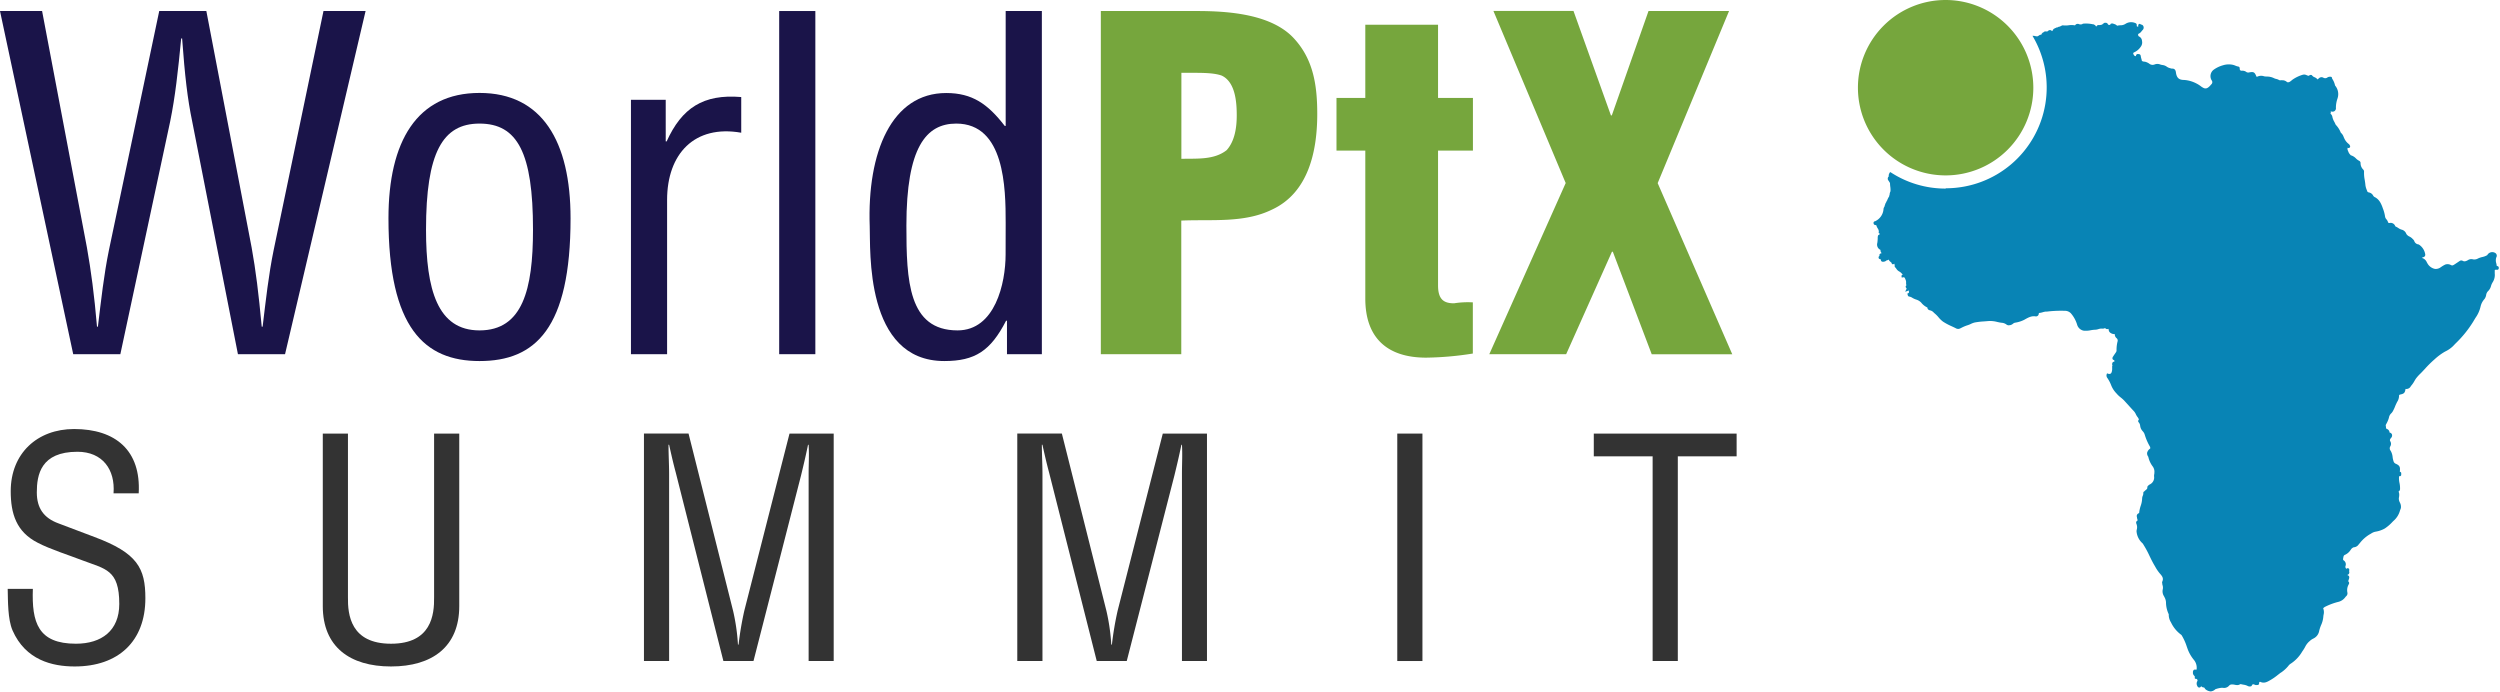 <svg xmlns="http://www.w3.org/2000/svg" viewBox="0 0 1075 297.49"><defs><style>.cls-1{fill:#0884b5;}.cls-2{fill:#76a63d;}.cls-3{fill:#1a1449;}.cls-4{fill:#333;}</style></defs><g id="Layer_2" data-name="Layer 2"><g id="Logo_PtX_LIGHT" data-name="Logo PtX LIGHT"><g id="Logo_PtX_LIGHT_-_Short" data-name="Logo PtX LIGHT - Short"><path class="cls-1" d="M836.62,81.09A43.07,43.07,0,0,1,812.85,74a1.09,1.09,0,0,0-.51.77,1.17,1.17,0,0,0-.17.89c0,.07,0,.14,0,.2a1.29,1.29,0,0,0-.11,1.82,2.28,2.28,0,0,1,.28.43,3.45,3.45,0,0,0,.36.55,14.36,14.36,0,0,0,.12,1.62,8.94,8.94,0,0,1,.08,2,3.66,3.66,0,0,0-.38,1.59.81.81,0,0,0-.18.6v0a6.85,6.85,0,0,0-.87,1.73.62.62,0,0,0-.23.41.67.67,0,0,0-.2.44,1.45,1.45,0,0,0-.36.68,11.47,11.47,0,0,0-.39,1.2,1.77,1.77,0,0,0-.38,1,6.24,6.24,0,0,1-3.64,5.22l-.06,0a.7.7,0,0,0-.59.78.93.93,0,0,0,.32.67.78.78,0,0,0,.61.17c.17,0,.24,0,.37.43a5.31,5.31,0,0,0,.49,1,2.34,2.34,0,0,1,.47,1.61l-.08.4.4.09h0s0,.1,0,.14a1.14,1.14,0,0,0,0,.51.65.65,0,0,0-.52.17.6.6,0,0,0-.16.4v0a1.23,1.23,0,0,0-.1.41v.07a16.53,16.53,0,0,1-.17,2.45,2.49,2.49,0,0,0,1.36,3,.71.71,0,0,1,0,.15v.1a1.6,1.6,0,0,0,.54,1.16,1.54,1.54,0,0,0-.55.18.79.79,0,0,0-.46.59.77.77,0,0,0,.08.43.62.62,0,0,0-.43.61c0,.32.09.71.72.77h.06a.45.45,0,0,0,.19.15,1,1,0,0,0,.26.76,1.22,1.22,0,0,0,1.15.13l.15,0a1.92,1.92,0,0,0,.7-.35,1,1,0,0,1,.54-.24.86.86,0,0,0,.58-.31,1.93,1.93,0,0,0,.76,1c.26.21.48.39.53.65a.54.54,0,0,0,.37.4.8.8,0,0,0,.74-.27l0,0a3.19,3.19,0,0,1,.18,1.16.43.43,0,0,0,.19.4,6.27,6.27,0,0,1,.5.61,3.33,3.33,0,0,0,1.34,1.25,4,4,0,0,1,1,.83l.48.47h0a0,0,0,0,0,0,0,.67.67,0,0,0-.48.28.73.73,0,0,0-.07.6l.09.42.42-.1c.71-.18.84.07,1.16.9l.15.37a2.44,2.44,0,0,1,.12,1,3.14,3.14,0,0,0,.15,1.16.62.62,0,0,0-.26.25.72.72,0,0,0,.18.85c.15.13.2.21-.05.76l-.41.89.93-.32a2.11,2.11,0,0,1,.75-.18,1.49,1.49,0,0,1-.09.44.7.7,0,0,0,.06.58,1.27,1.27,0,0,0-.4.11l-.31.14.1.44c.06.26.17.81.73.86a3.34,3.34,0,0,1,1.33.55c.25.14.52.29.8.42l.74.29a4.88,4.88,0,0,1,2.25,1.34,7.26,7.26,0,0,0,2.67,2.11c0,.65.39,1.07,1.25,1.24a3,3,0,0,1,1.47.93c.17.16.34.32.53.47a12.19,12.19,0,0,1,1.47,1.49,11.11,11.11,0,0,0,2,1.94,25.61,25.61,0,0,0,3.64,1.95c.68.32,1.39.64,2.06,1a1.92,1.92,0,0,0,1.71-.06l.68-.34a16,16,0,0,1,2.44-1,10.36,10.36,0,0,0,1.46-.59,8.1,8.1,0,0,1,1.63-.6,31.84,31.84,0,0,1,3.91-.46l2-.16a11.82,11.82,0,0,1,3.81.4l1,.21.73.12a3.88,3.88,0,0,1,2.15.73,1.59,1.59,0,0,0,1.53.29l.16,0a2.71,2.71,0,0,0,1.15-.58,2,2,0,0,1,.84-.45,13.07,13.07,0,0,0,4-1.25l.14-.08c1.49-.84,2.89-1.64,4.6-1.42a1.19,1.19,0,0,0,1.51-1.06c0-.21.16-.38.23-.39a7.07,7.07,0,0,0,1.48-.31,7.87,7.87,0,0,1,1.18-.26l.51,0a50.05,50.05,0,0,1,7.75-.35,3.54,3.54,0,0,1,2.66,1.06,13.42,13.42,0,0,1,2.69,4.88,3.62,3.62,0,0,0,2.83,2.6,10.28,10.28,0,0,0,3-.18,13.09,13.09,0,0,1,2-.23,5.22,5.22,0,0,0,1.34-.26,4.29,4.29,0,0,1,1.23-.23l.29,0a2,2,0,0,0,1.35-.25,1,1,0,0,0,.35.35,1.18,1.18,0,0,0,1.06,0l0,0a2.51,2.51,0,0,1,.14.48,1.66,1.66,0,0,0,.74,1.25,3.16,3.16,0,0,0,1.89.56,2,2,0,0,0,.7,1.69,1.31,1.31,0,0,1,.48,1.44,14.5,14.5,0,0,0-.45,3.74,1.37,1.37,0,0,1-.18.82q-.24.38-.51.75c-.23.34-.48.69-.7,1.06l-.06.09a1.19,1.19,0,0,0-.26,1.12,1,1,0,0,0,.76.48,1.58,1.58,0,0,0,.07.66.85.85,0,0,0-.95.66,1.79,1.79,0,0,0,.12,1.2l-.17,0v.37c0,.12,0,.25,0,.37s0,.49,0,.72c-.08,1-.3,1.57-.66,1.81a1.37,1.37,0,0,1-1.17,0l-.38-.12-.14.38a1.72,1.72,0,0,0,.27,1.59,14.72,14.72,0,0,1,1.62,3.06,10.5,10.5,0,0,0,2.26,3.54l.23.26a11.81,11.81,0,0,0,1.68,1.56,15.3,15.3,0,0,1,1.39,1.24c.62.67,1.22,1.34,1.83,2,.8.89,1.62,1.81,2.46,2.69a5,5,0,0,1,.78,1.23,7,7,0,0,0,.75,1.25,2.54,2.54,0,0,1,.56,1.07,1.84,1.84,0,0,1-.1.16.73.73,0,0,0,0,1,2.57,2.57,0,0,1,.66,1.56,6.44,6.44,0,0,0,.23.94,4.55,4.55,0,0,0,.88,1.37,3.65,3.65,0,0,1,.71,1.06l.21.61a23.39,23.39,0,0,0,2.21,5,1.31,1.31,0,0,1,.07.78,3,3,0,0,0-1.32,1.82,2.32,2.32,0,0,0,.5,1.68v0a10.62,10.62,0,0,0,1.77,4,3.89,3.89,0,0,1,.85,2.92,2.93,2.93,0,0,0,0,.29,5.4,5.4,0,0,0-.14,1.15,3.29,3.29,0,0,1-1.88,3.58c-1.07.69-1.05,1.14-1,1.29,0,.51-.24.74-.7,1.11a4.43,4.43,0,0,0-.55.51l-.08.06a.73.73,0,0,0-.41.72,2.55,2.55,0,0,1-.24,1.18,3.26,3.26,0,0,0-.26,1.15,10.49,10.49,0,0,1-.62,3.15,14.38,14.38,0,0,0-.61,2.57v.06c0,.19-.05.5-.17.55a1.27,1.27,0,0,0-.82,1.7c0,.08,0,.16,0,.25a3.7,3.7,0,0,0,.14.55,2.91,2.91,0,0,1,.13.64,1,1,0,0,0-.47,1.48l0,.07a3.69,3.69,0,0,1,.11,2.36,2.74,2.74,0,0,0-.05,1.18,7.69,7.69,0,0,0,2.45,4.64,2.57,2.57,0,0,1,.4.49l0,.05a41.52,41.52,0,0,1,2.66,4.9c.62,1.29,1.27,2.62,2,3.88l.42.71a17.77,17.77,0,0,0,1.82,2.76l.19.23c1,1.11,1.77,2.06,1.08,3.51a1.13,1.13,0,0,0,0,.81l0,.16c0,.2.08.4.12.6a3.36,3.36,0,0,1,.12,1.63,3.87,3.87,0,0,0,.51,3.11c.07.13.13.26.19.39a5.11,5.11,0,0,1,.66,2.19,12,12,0,0,0,1.18,5.16c0,.06,0,.06,0,.09a6.15,6.15,0,0,0,.93,3.35l.14.27a13.84,13.84,0,0,0,4.33,5.15.46.46,0,0,1,.14.16,22.89,22.89,0,0,1,2.22,4.9l.24.67a16,16,0,0,0,2.87,5.1,5.3,5.3,0,0,1,1.15,3.61c0,.37-.08.48-.12.51a.45.45,0,0,1-.34,0,.94.94,0,0,0-.77.13,1.21,1.21,0,0,0-.39.94c0,.07,0,.13,0,.19a1.6,1.6,0,0,0,.51,1.31c.29.34.39.5.3.76a.46.46,0,0,0,0,.41.62.62,0,0,0,.55.23h.06a.64.64,0,0,1,.48.39.6.6,0,0,1,0,.58,2.05,2.05,0,0,0,0,2.12,1,1,0,0,0,.54.59.73.73,0,0,0,.58,0,.78.78,0,0,0,.46-.49.36.36,0,0,0,0-.1,1.58,1.58,0,0,0,1.07.6l.13,0c.17,0,.26.16.42.4a1.73,1.73,0,0,0,.54.58,4.08,4.08,0,0,0,2,.73,3.27,3.27,0,0,0,2-.94,11.46,11.46,0,0,1,2.47-.6,7.3,7.3,0,0,1,.82,0,2.82,2.82,0,0,0,2.62-.94,1.48,1.48,0,0,1,1.11-.51,4.78,4.78,0,0,1,1.29.12,5.47,5.47,0,0,0,1.24.15,2.12,2.12,0,0,0,.9-.26c.25-.13.39-.19.54-.15.36.1.72.16,1.07.23a5.64,5.64,0,0,1,1.88.57,1.89,1.89,0,0,0,1.32.15.6.6,0,0,0,.41-.33c.3-.64.55-.7,1.41-.31a1.32,1.32,0,0,0,.75.07,2.09,2.09,0,0,1,.25,0,.72.72,0,0,0,.53-.19.74.74,0,0,0,.21-.56.68.68,0,0,1,.21-.58.38.38,0,0,1,.36,0c1.6.72,2.88,0,4-.64l.31-.18a23.56,23.56,0,0,0,3.13-2.17c.42-.33.85-.66,1.29-1l.06,0a14.75,14.75,0,0,0,3.15-2.83,4.06,4.06,0,0,1,1.23-1.13,15.56,15.56,0,0,0,4.79-5.11l.45-.66c.29-.43.55-.87.79-1.31a7.62,7.62,0,0,1,1.69-2.29l.39-.34a5.84,5.84,0,0,1,1.49-1,4.49,4.49,0,0,0,2.5-3.33,16.67,16.67,0,0,1,.77-2.36,10.92,10.92,0,0,0,1-3.71,5.78,5.78,0,0,1,.12-.88,4.37,4.37,0,0,0,0-2.13l-.18-.62a3.34,3.34,0,0,1,1-.71,27.32,27.32,0,0,1,5.65-2.06l.2-.06a5.27,5.27,0,0,0,2.72-2,3.33,3.33,0,0,1,.25-.28,1.67,1.67,0,0,0,.58-1.69,5,5,0,0,1,.62-3.53c.05-.1.28-.62,0-.92s-.25-.49-.06-1a4.13,4.13,0,0,0,.14-.42c.12-.41.35-1.27-.72-1.58a.11.11,0,0,1,0-.08,1.07,1.07,0,0,0,.8-1.37,1.5,1.5,0,0,1,0-.29.5.5,0,0,1,0-.12c.11-.61,0-1-.5-1.07a.64.64,0,0,0-.73.28c-.36-.49-.52-.8-.33-1.33a2,2,0,0,0-.6-2.19c-.55-.35-.54-.52-.38-1.27v-.08c.16-.76.21-1,.94-1.29a5.71,5.71,0,0,0,2.21-2l.16-.22a2.37,2.37,0,0,1,1.17-.92,2.76,2.76,0,0,0,2.17-1.27l.23-.27.24-.27a15.45,15.45,0,0,1,4.23-3.75,7.76,7.76,0,0,0,.69-.4,5.51,5.51,0,0,1,1.4-.66l.5-.11a11.9,11.9,0,0,0,3.94-1.38,18.09,18.09,0,0,0,3.34-2.89l.29-.29a8.92,8.92,0,0,0,2.84-4.39,3.68,3.68,0,0,1,.18-.53,3,3,0,0,0,.27-.88,4,4,0,0,0-.48-2.2,3.52,3.52,0,0,1-.43-1.7,5.54,5.54,0,0,1,.07-.57,5.42,5.42,0,0,0,.09-1.29,2.86,2.86,0,0,0-.29-1.11,1.35,1.35,0,0,0,.65-1.31,10.66,10.66,0,0,0-.24-2.41,9.29,9.29,0,0,1-.2-2.61,1.5,1.5,0,0,0,0-.2s0-.05,0-.08h.09a.78.78,0,0,0,.67-.17.68.68,0,0,0,.18-.56,1.09,1.09,0,0,1,0-.17c0-.22.14-.87-.53-1h-.05s0-.08,0-.11l0-.11c.22-1.9-.13-2.54-1.8-3.26a1.62,1.62,0,0,1-.93-1.1,8.46,8.46,0,0,1-.38-1.72,6.71,6.71,0,0,0-.84-2.72,1.63,1.63,0,0,1-.11-2,2.1,2.1,0,0,0,0-2c-.4-.61-.19-1,.34-1.61a1.49,1.49,0,0,0,.32-1.43,1.22,1.22,0,0,0-.93-.78c-.07,0-.09,0-.13-.26a1.69,1.69,0,0,0-1-1.28c-.42-.17-.5-.27-.5-.66a3.83,3.83,0,0,0-.05-.51,1,1,0,0,1,0-.7l.2-.38a11.4,11.4,0,0,0,1.1-2.59,3.31,3.31,0,0,1,1-1.92,3.86,3.86,0,0,0,.84-1.19l.1-.2c.27-.51.49-1,.71-1.57a15.46,15.46,0,0,1,.78-1.69l0-.09a4.91,4.91,0,0,0,.93-2.92c0-.2.24-.36.5-.42,1.65-.34,2-.72,2.27-2.25a.7.7,0,0,1,0-.17,2.15,2.15,0,0,0,2.3-1.18,5,5,0,0,1,.35-.43,11.27,11.27,0,0,0,1.18-1.76c.22-.37.42-.72.65-1.06a17.3,17.3,0,0,1,1.77-2c.26-.25.51-.5.76-.76l1.29-1.37a47.38,47.38,0,0,1,3.95-3.94l.26-.23a25.33,25.33,0,0,1,4.34-3.23l.32-.17a12.37,12.37,0,0,0,3.24-2.24l1.09-1.14a47.6,47.6,0,0,0,7.67-9.49c.29-.52.61-1,.92-1.54a13.68,13.68,0,0,0,2.2-4.89,7.16,7.16,0,0,1,1.68-3.22,4,4,0,0,0,.71-1.69,3,3,0,0,1,.89-1.77,4.64,4.64,0,0,0,1.21-2.16,6.58,6.58,0,0,1,.78-1.7,5.82,5.82,0,0,0,.82-3.67c0-.4,0-.79,0-1.16s0-.32.31-.43a1.6,1.6,0,0,1,.22,0h.32s.05,0,.07,0a.76.76,0,0,0,.58-.14.65.65,0,0,0,.22-.49v-.06a.85.85,0,0,0-.16-.67.72.72,0,0,0-.57-.23c-.06,0-.13-.07-.14-.07,0-.39-.12-.77-.19-1.13a4.14,4.14,0,0,1,0-2.51,1.39,1.39,0,0,0-.28-1.81,2.44,2.44,0,0,0-1.94-.43,2.5,2.5,0,0,0-1.63,1.19s0,.07-.2.15a6.85,6.85,0,0,1-2,.73,8.57,8.57,0,0,0-2.05.74,3.15,3.15,0,0,1-2.26.17,2.74,2.74,0,0,0-1.91.47c-.92.5-1.52.59-2.09.29a1.23,1.23,0,0,0-1.35,0l-.91.61c-.49.33-1,.68-1.51,1s-.79.44-1.34.18a3,3,0,0,0-2.48-.23,12.89,12.89,0,0,0-1.7,1l-.15.09a3.55,3.55,0,0,1-2.62.77,4.78,4.78,0,0,1-3.23-2.46c-.08-.14-.16-.27-.23-.41a3.25,3.25,0,0,0-1.65-1.69,1.84,1.84,0,0,0-.49-.12,1.78,1.78,0,0,1,.58-.34,1.05,1.05,0,0,0,.9-1.16,6.13,6.13,0,0,0-2.71-4.26,1,1,0,0,0-.22-.09,2.12,2.12,0,0,1-1.79-1.44,1.82,1.82,0,0,0-.52-.73c-.07-.07-.15-.14-.21-.21a4.49,4.49,0,0,0-1.36-1,3.06,3.06,0,0,1-1.33-1.13,2.87,2.87,0,0,0-1.86-1.79,4.63,4.63,0,0,1-1.59-.75,8.73,8.73,0,0,0-1.21-.66s0,0-.11-.15a1.42,1.42,0,0,0-.08-.18,2.08,2.08,0,0,0-2.23-1.19.62.62,0,0,1-.75-.22,3.56,3.56,0,0,0-.71-1.32,2.35,2.35,0,0,1-.59-1.12,15.65,15.65,0,0,0-1.07-3.86l0-.06c-.65-1.75-1.38-3.4-3.14-4.4l-.12-.06a1.6,1.6,0,0,1-.83-.77,2.59,2.59,0,0,0-1.82-1.3c-.46-.11-.61-.29-.7-.54s-.15-.41-.23-.61a7.63,7.63,0,0,1-.55-2c-.06-.74-.18-1.48-.29-2.19a15.28,15.28,0,0,1-.3-3.6,1.26,1.26,0,0,0-.32-.87,3.84,3.84,0,0,1-1.18-2.73,1.08,1.08,0,0,0-.66-1.09,5.56,5.56,0,0,1-1.33-1,5,5,0,0,0-2.23-1.36l-.05-.06a.75.75,0,0,0-.19-.22,3.52,3.52,0,0,1-.84-1.38c-.09-.22-.18-.44-.3-.67v-.93a.7.7,0,0,0,.79.06c.27-.17.52-.51.15-1.13l0,0a1.63,1.63,0,0,0-.55-.62A6.13,6.13,0,0,1,1008,59.4c-.09-.18-.17-.37-.25-.56a4,4,0,0,0-1.2-1.77,10.13,10.13,0,0,0-2.06-3.29l-.18-.22a11,11,0,0,0-.57-1.2,7.16,7.16,0,0,1-.8-2,2.16,2.16,0,0,0-.71-1.36l-.14-.12.08-.15,0-.08a1,1,0,0,0,0-.83,1.7,1.7,0,0,0,1.61,0,1.55,1.55,0,0,0,.66-1.54,12,12,0,0,1,.65-3.81l.13-.43a5.71,5.71,0,0,0-1.14-5.27,8.3,8.3,0,0,0-1.29-3v0a.79.79,0,0,0-.22-.63A.74.74,0,0,0,1002,33h-.13a2.05,2.05,0,0,0-1,.25,1.57,1.57,0,0,1-1.79.18,1.58,1.58,0,0,0-1.87.16,2.41,2.41,0,0,0-.33.3c-.18.17-.26.25-.34.26a3.1,3.1,0,0,0-1.3-.95,2.16,2.16,0,0,1-1-.71.61.61,0,0,0-.48-.27.92.92,0,0,0-.69.17c-.31.29-.52.23-1.06,0l-.42-.18a2.28,2.28,0,0,0-1.36-.08,15.13,15.13,0,0,0-4.5,2.16l-.36.3c-.62.5-1.16,1-1.93.72a2.86,2.86,0,0,0-2.07-.8,3.62,3.62,0,0,0-.58,0,1.34,1.34,0,0,1-.77-.08,4.16,4.16,0,0,0-1.27-.49,4.27,4.27,0,0,1-1.07-.39,6.82,6.82,0,0,0-2.93-.63c-.38,0-.79-.05-1.16-.1a3.75,3.75,0,0,0-2.81.09c-.43.16-.46.14-.62-.24-.7-1.73-1.21-1.84-2.94-1.55A1.53,1.53,0,0,1,966,31a2.9,2.9,0,0,0-2-.59c-.61,0-.87-.21-.92-.78v-.11c0-.22,0-.81-.61-.9a5.88,5.88,0,0,1-1.24-.38,6.35,6.35,0,0,0-1.34-.42,8.29,8.29,0,0,0-4,.25A12.45,12.45,0,0,0,952,29.9a3.45,3.45,0,0,0-1,4.62,1.26,1.26,0,0,1-.19,1.8c-1.59,1.94-2.55,2.16-4.1,1l-.07,0a11.22,11.22,0,0,0-2.27-1.47,13.36,13.36,0,0,0-5.19-1.47c-2.25,0-3.21-.92-3.53-3.21-.08-.57-.26-1.74-1.65-1.66a2.22,2.22,0,0,1-.69-.14,3.31,3.31,0,0,0-.42-.12,4.21,4.21,0,0,1-1.15-.56,4,4,0,0,0-1.84-.73,4.46,4.46,0,0,1-1-.23,3.2,3.2,0,0,0-2.44,0,2.29,2.29,0,0,1-2.34-.4,5.42,5.42,0,0,0-1.85-.81l-.29,0c-.51-.1-.94-.2-1-.46a7.24,7.24,0,0,0-.22-.89,5.5,5.5,0,0,1-.21-.92c-.06-.65-.38-1-1-1h-.09a.81.81,0,0,0-1,.8.21.21,0,0,1-.06.09.2.2,0,0,1-.15,0c-.4-.06-.67-.33-.94-1,0-.11-.16-.4.35-.63a6.7,6.7,0,0,0,2.9-2.46,3,3,0,0,0,.51-2.4,2.27,2.27,0,0,0-1.35-2,.81.81,0,0,1-.31-.61.7.7,0,0,1,.05-.46,3.16,3.16,0,0,0,1.41-1.14,5.12,5.12,0,0,1,.42-.49,1.45,1.45,0,0,0,.4-1.58,1.18,1.18,0,0,0-.93-.8,1,1,0,0,1-.34-.14.52.52,0,0,0-.76,0,.64.64,0,0,0-.09.89h0a1.08,1.08,0,0,0-.63.22l-.06-.21a1.18,1.18,0,0,1-.08-.41v0a.87.87,0,0,0-.61-1,4.47,4.47,0,0,0-4.22.33,3.85,3.85,0,0,1-2.22.62,7.94,7.94,0,0,0-1.43.2.79.79,0,0,0-.32-.31,2.14,2.14,0,0,0-.83-.41l-.31-.11a1.49,1.49,0,0,0-1.1-.07.68.68,0,0,0-.38.46l0,.09-.12,0-.1,0-.37-.06-.32-.05A1.06,1.06,0,0,0,905,9.88l-.05-.14-.46.37-.09.05a.9.9,0,0,0-.44.42l-.53.1a2.56,2.56,0,0,1-1,.1.78.78,0,0,0-.86.53,1,1,0,0,1-.26,0l-.09,0a.56.56,0,0,0-.29-.4.61.61,0,0,0-.42-.27.75.75,0,0,0-.58-.2,13.65,13.65,0,0,0-4.2-.26.39.39,0,0,0-.29.17,2,2,0,0,1-1.4.06,1.33,1.33,0,0,0-1.69.38l-.08.09-.1,0-.11,0a8,8,0,0,0-2.62,0,9.08,9.08,0,0,1-1.94.06l-.11,0a1.26,1.26,0,0,0-1.07.21.74.74,0,0,0-.44.25l-.25.05a1.5,1.5,0,0,0-.84.32l-.19,0a1.64,1.64,0,0,0-.68.27.74.74,0,0,0-.4.19.8.8,0,0,0-.52.35.84.84,0,0,0-.36.54l0,.06a1,1,0,0,1-.28.2,1.18,1.18,0,0,0-.86-.45,1.44,1.44,0,0,0-1,.52c-.06.06-.19.07-.4.07h-.36a1,1,0,0,0-1,.37l0,0a.79.79,0,0,0-.54.35.84.84,0,0,0-.36.54l-.1.1,0,.06a.87.87,0,0,1-.21,0,1.07,1.07,0,0,0-.8.38l0,0a.73.73,0,0,0-.45.26,2.4,2.4,0,0,1-1.15-.07,4.35,4.35,0,0,0-1-.12h-.17a43.36,43.36,0,0,1-37.26,65.57Z"/><path class="cls-2" d="M874.33,37.71A37.71,37.71,0,1,1,836.62,0,37.75,37.75,0,0,1,874.33,37.71Z"/><path class="cls-3" d="M51.75,152.3H31.48L0,4.74H18.1L37.38,106.46c1.77,10,3.15,20.26,4.33,34h.39c1.38-11.41,2.56-22.23,4.73-32.85L68.47,4.74H88.73l19.48,101.72c1.77,9.83,3,19.67,4.33,34h.39c1.38-11.41,2.56-22.23,4.73-32.85L139.1,4.74h18.1L122.57,152.3H102.31L82.63,52.15c-2-9.64-3.14-19.47-4.32-35.61h-.4c-1.37,14.17-2.56,25-4.72,35.61Z"/><path class="cls-3" d="M206.19,155.25c-23.61,0-39.15-14.17-39.15-61.39,0-33,12.2-53.9,39.15-53.9s39.15,20.85,39.15,53.9C245.34,141.28,230.19,155.25,206.19,155.25Zm0-102.11c-15.94,0-23,12.59-23,45.64,0,25.78,4.92,43.29,23,43.29,18.49,0,23-17.51,23-43.29C229.21,65.73,222.52,53.14,206.19,53.14Z"/><path class="cls-3" d="M286.26,60.81h.4c6.49-14.36,15.74-20.46,32.07-19.08V57.07c-20.07-3.54-31.88,9.05-31.88,28.92V152.3H271.31V42.91h14.95Z"/><path class="cls-3" d="M335.05,152.3V4.74H350.6V152.3Z"/><path class="cls-3" d="M432.44,4.74H448V152.3H433V137.93h-.39c-6.69,13-13.38,17.32-26.56,17.32-34.43,0-31.68-48.2-32.07-57.85C372.83,65.34,383.45,40,406.86,40c11.22,0,17.91,4.72,25.19,14.16h.39Zm0,91.09c0-15-.39-42.69-21.25-42.69-13,0-21.44,10.23-21.44,43.87,0,23.61.78,45.06,22,45.06,16.14,0,20.66-20.27,20.66-32.66Z"/><path class="cls-4" d="M48.82,212.12c.78-10.17-4.7-17.86-15.52-17.86-15.78,0-17.47,9.91-17.47,17.47,0,6.78,3,11,9.25,13.3,5.22,2,10.31,3.92,15.52,5.87,18.52,6.91,21.91,13.43,21.91,26.34,0,18.52-11.61,29.34-30.39,29.34-9.64,0-21.12-2.73-26.73-15.51-2.08-4.83-1.95-12.65-2.08-17.87H14.13c-.52,14.48,2.22,23.6,18.52,23.6,11,0,18.64-5.6,18.64-17.08,0-14.86-6-15-15.9-18.78-5.35-2.08-14-4.82-19.17-7.56C7,228.69,4.61,220.86,4.61,211.21,4.61,195,16,184.48,31.86,184.48c17.87,0,28.82,9.26,27.78,27.64Z"/><path class="cls-4" d="M138.8,186.44h10.82v70.28c-.13,7.7,1.18,20.08,18.52,20.08s18.65-12.38,18.52-20.08V186.44h10.82v74.19c0,17.48-11.61,25.95-29.34,25.95s-29.34-8.47-29.34-25.95Z"/><path class="cls-4" d="M339.49,186.44h19v97.8H347.71V203.65c0-4.17.26-8.22,0-12.39h-.26c-1.18,5.74-2.09,9.39-3,13.17L324,284.24H311.06l-20.47-81c-.91-3.39-1.69-6.65-2.87-12h-.26c0,4.17.26,8.48.26,12.65v80.33H276.9v-97.8h19.17l19.17,76.28a87.12,87.12,0,0,1,2.08,14.47h.26a139.46,139.46,0,0,1,2.48-14.6Z"/><path class="cls-4" d="M500,186.44h19v97.8H508.24V203.65c0-4.17.26-8.22,0-12.39H508c-1.18,5.74-2.09,9.39-3,13.17L484.5,284.24H471.6l-20.48-81c-.91-3.39-1.69-6.65-2.87-12H448c0,4.17.26,8.48.26,12.65v80.33H437.43v-97.8H456.6l19.17,76.28a87.12,87.12,0,0,1,2.08,14.47h.27a136.86,136.86,0,0,1,2.47-14.6Z"/><path class="cls-4" d="M600.83,284.24v-97.8h10.82v97.8Z"/><path class="cls-4" d="M685.33,186.44h61.42v9.78H721.46v88H710.63v-88h-25.3Z"/><path class="cls-2" d="M473.36,152.3V4.74h41.12c13.38,0,32.66,1.18,42.3,12.2,8.07,9,9.64,20.06,9.64,32.07,0,15.93-3.73,33.84-19.47,41.12-12,5.9-26,4.13-39,4.72V152.3Zm34.63-84c6.49-.2,14,.59,19.48-3.74,3.54-3.94,4.33-9.84,4.33-14.95,0-5.71-.59-14.37-6.5-17.12-3.34-1.18-8.06-1.18-13.57-1.18H508Zm66.7-3.54V42.12h12.39V10.64h31.28V42.12h15V64.75h-15v58c0,6.29,2.76,7.67,6.89,7.67a37.62,37.62,0,0,1,8.07-.4v22a136.46,136.46,0,0,1-20.07,1.77c-16.92,0-26.17-8.66-26.17-25.38V64.75Zm118-15.15h.4L708.86,4.74h34.63l-30.69,74,32.07,73.59H710.24l-16.72-44.07h-.39L673.45,152.3H640.4l32.85-73.59-31.08-74H676.6Z"/></g></g></g></svg>